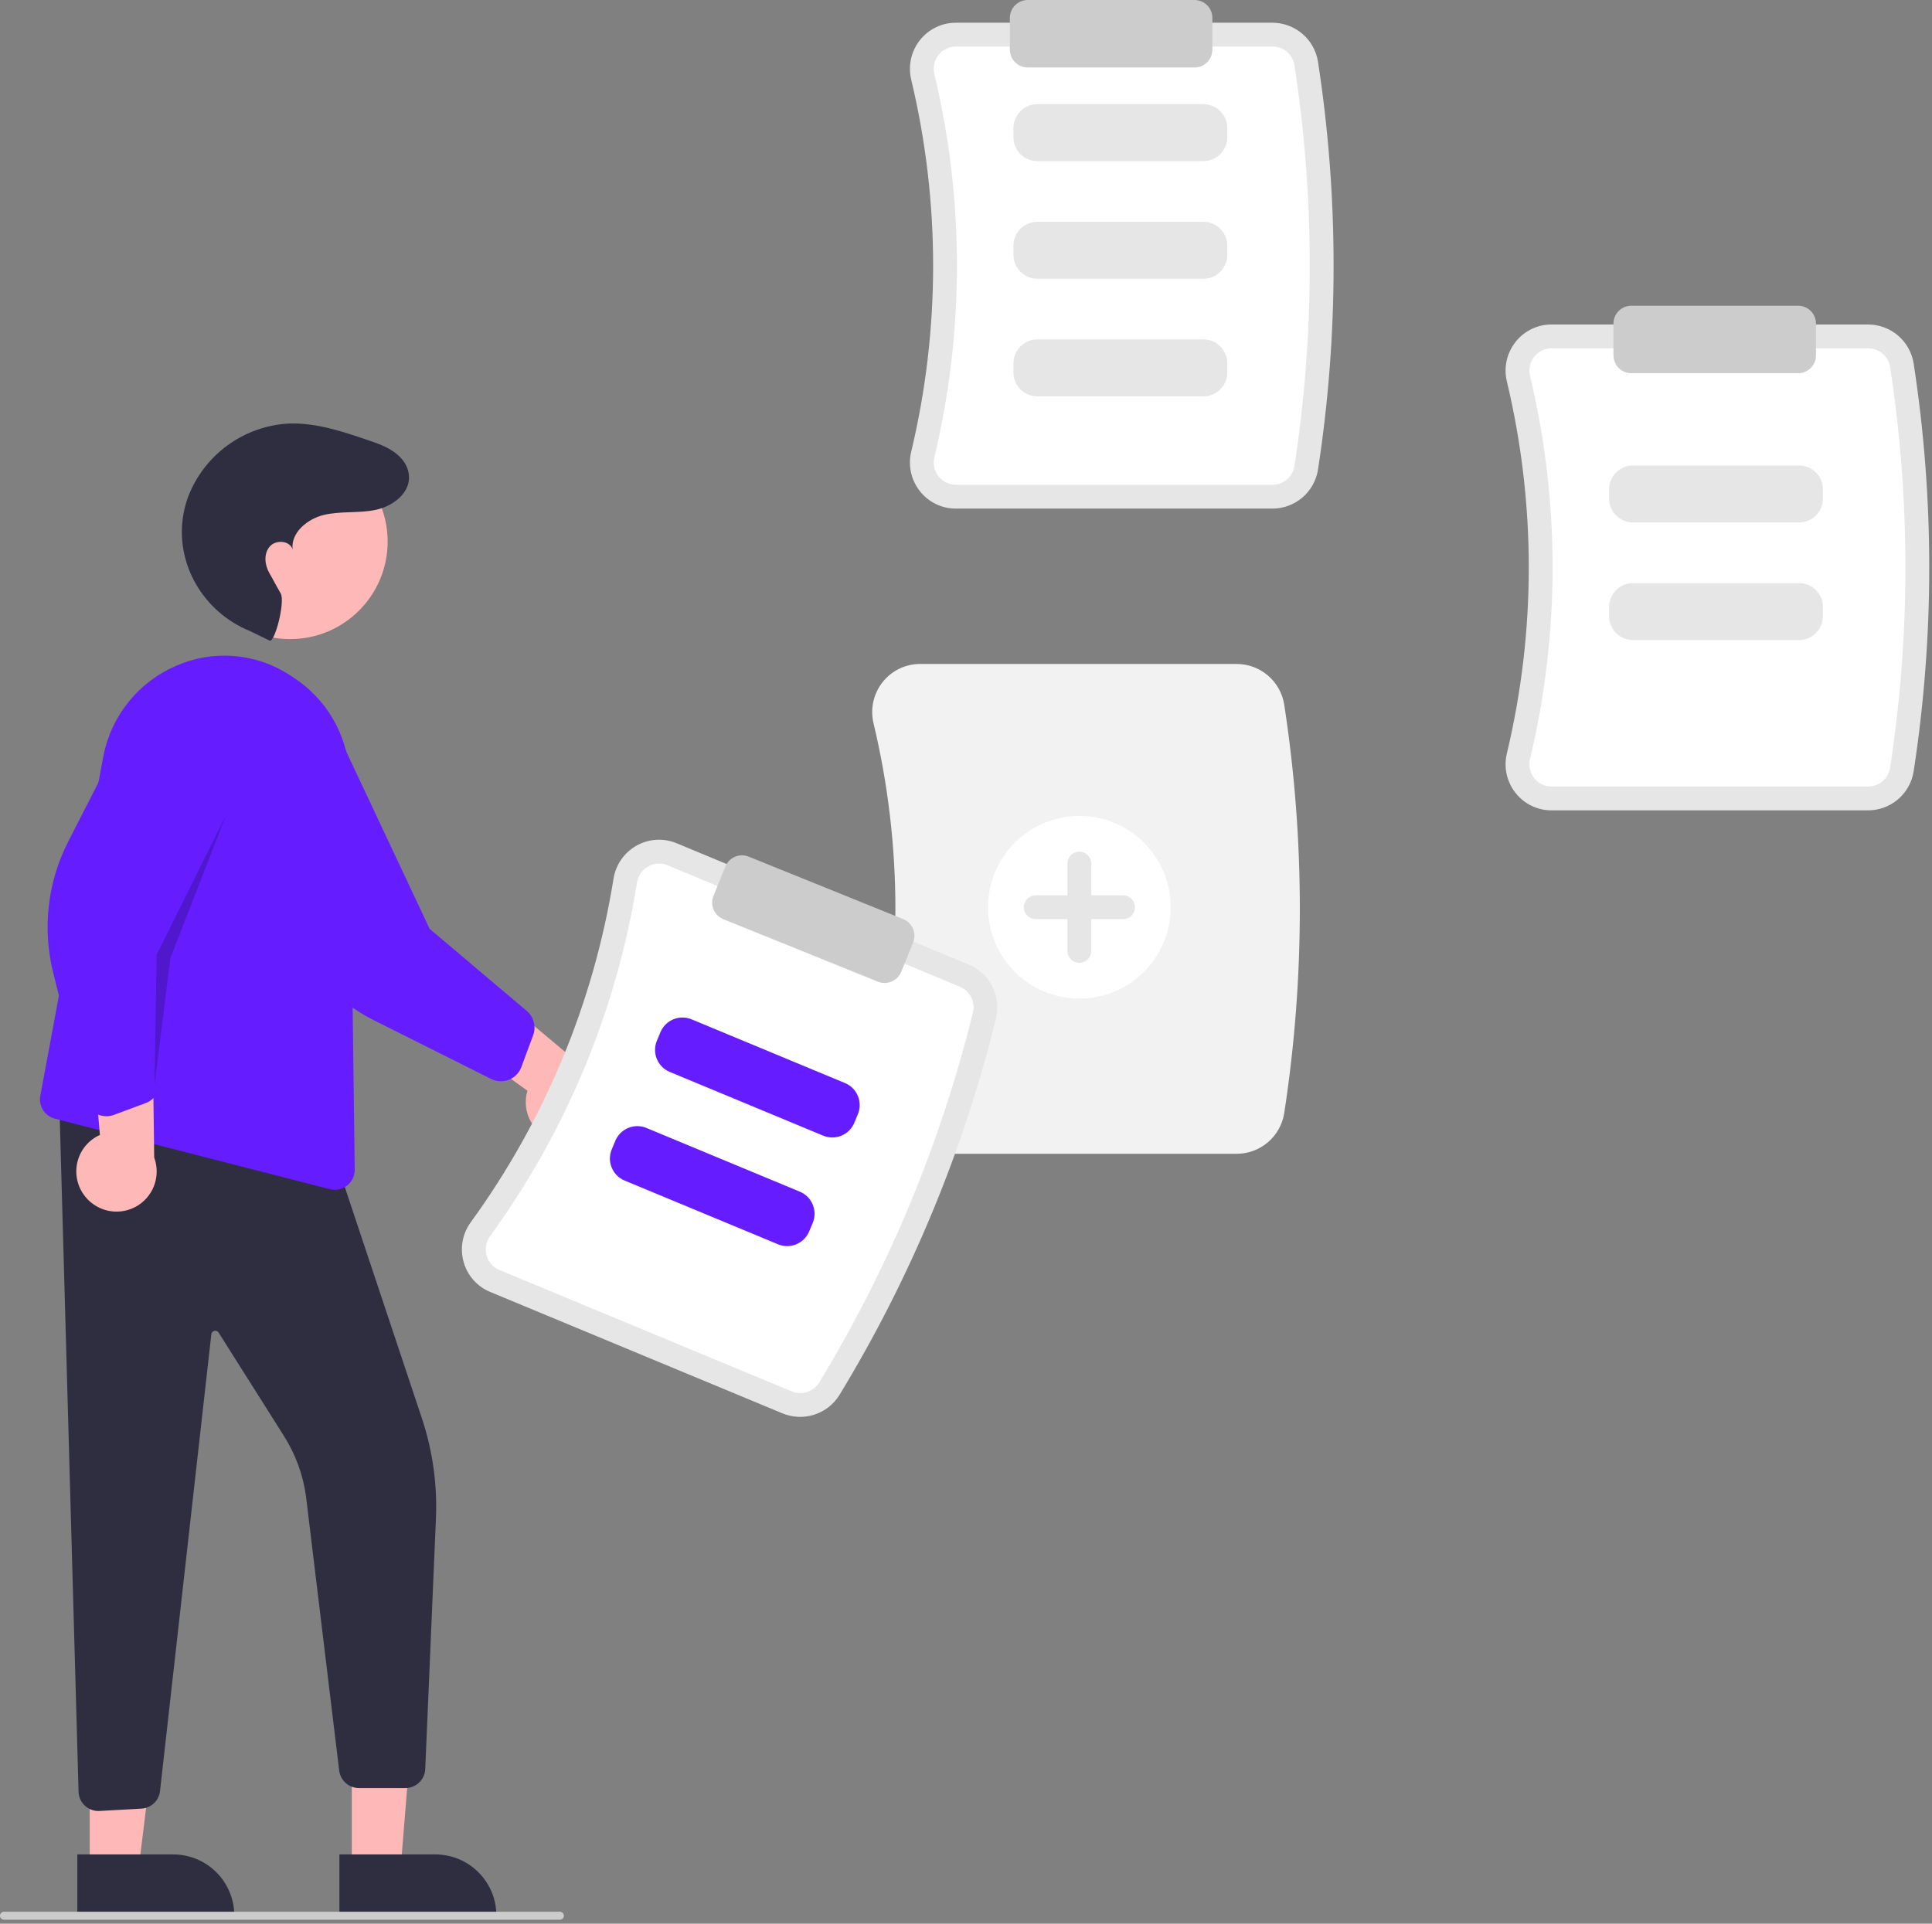 <svg width="241" height="240" viewBox="0 0 241 240" fill="none" xmlns="http://www.w3.org/2000/svg">
<rect x="0" y="0" width="241" height="240" fill="#808080" stroke="none"/>
<g clip-path="url(#clip0)">
<path d="M158.738 63.453H119.238C118.374 63.455 117.52 63.26 116.742 62.883C115.963 62.506 115.282 61.956 114.748 61.276C114.204 60.589 113.825 59.788 113.638 58.932C113.451 58.076 113.462 57.189 113.67 56.339C117.31 41.09 117.31 25.199 113.669 9.951C113.462 9.1 113.451 8.213 113.638 7.358C113.825 6.502 114.204 5.7 114.748 5.014C115.281 4.333 115.963 3.784 116.742 3.406C117.52 3.029 118.374 2.835 119.238 2.837H158.738C160.102 2.841 161.42 3.329 162.458 4.214C163.495 5.099 164.185 6.324 164.404 7.67C167.004 24.554 167.004 41.736 164.404 58.62C164.185 59.966 163.495 61.191 162.458 62.076C161.42 62.961 160.102 63.449 158.738 63.453Z" fill="#E6E6E6"/>
<path d="M119.238 5.809C118.823 5.808 118.413 5.901 118.039 6.082C117.666 6.263 117.338 6.527 117.081 6.854C116.817 7.188 116.633 7.579 116.543 7.996C116.452 8.412 116.458 8.844 116.56 9.258C120.309 24.962 120.309 41.328 116.56 57.032C116.458 57.446 116.452 57.877 116.543 58.294C116.633 58.711 116.817 59.101 117.081 59.435L117.082 59.436C117.338 59.763 117.666 60.026 118.039 60.207C118.413 60.388 118.823 60.482 119.238 60.48H158.738C159.393 60.481 160.027 60.248 160.527 59.825C161.026 59.402 161.359 58.815 161.467 58.169C164.02 41.584 164.02 24.706 161.467 8.121C161.359 7.475 161.026 6.888 160.527 6.465C160.027 6.041 159.393 5.809 158.738 5.809L119.238 5.809Z" fill="white"/>
<path d="M150.118 20.101H129.391C128.603 20.1 127.847 19.786 127.29 19.229C126.733 18.672 126.42 17.916 126.419 17.129V15.967C126.42 15.179 126.733 14.424 127.29 13.867C127.847 13.309 128.603 12.996 129.391 12.995H150.118C150.906 12.996 151.662 13.309 152.219 13.867C152.776 14.424 153.09 15.179 153.09 15.967V17.129C153.09 17.916 152.776 18.672 152.219 19.229C151.662 19.786 150.906 20.1 150.118 20.101Z" fill="#E6E6E6"/>
<path d="M150.118 34.776H129.391C128.603 34.775 127.847 34.461 127.29 33.904C126.733 33.347 126.42 32.592 126.419 31.804V30.642C126.42 29.854 126.733 29.099 127.29 28.542C127.847 27.985 128.603 27.671 129.391 27.67H150.118C150.906 27.671 151.662 27.985 152.219 28.542C152.776 29.099 153.09 29.854 153.09 30.642V31.804C153.09 32.592 152.776 33.347 152.219 33.904C151.662 34.461 150.906 34.775 150.118 34.776Z" fill="#E6E6E6"/>
<path d="M150.118 49.451H129.391C128.603 49.45 127.847 49.136 127.29 48.579C126.733 48.022 126.42 47.267 126.419 46.479V45.317C126.42 44.529 126.733 43.774 127.29 43.217C127.847 42.66 128.603 42.346 129.391 42.345H150.118C150.906 42.346 151.662 42.66 152.219 43.217C152.776 43.774 153.09 44.529 153.09 45.317V46.479C153.09 47.267 152.776 48.022 152.219 48.579C151.662 49.136 150.906 49.45 150.118 49.451Z" fill="#E6E6E6"/>
<path d="M233.04 101.099H193.54C192.676 101.101 191.822 100.907 191.044 100.53C190.265 100.152 189.584 99.603 189.05 98.922C188.506 98.236 188.127 97.434 187.94 96.578C187.753 95.723 187.764 94.836 187.972 93.985C191.612 78.737 191.612 62.846 187.971 47.597C187.764 46.746 187.753 45.86 187.94 45.004C188.127 44.148 188.506 43.347 189.05 42.66C189.583 41.98 190.265 41.43 191.044 41.053C191.822 40.676 192.676 40.481 193.54 40.484H233.04C234.404 40.488 235.722 40.975 236.76 41.86C237.797 42.745 238.487 43.97 238.706 45.316C241.306 62.2 241.306 79.382 238.706 96.266C238.487 97.612 237.797 98.837 236.76 99.722C235.722 100.607 234.404 101.095 233.04 101.099Z" fill="#E6E6E6"/>
<path d="M193.54 43.456C193.125 43.454 192.715 43.548 192.341 43.729C191.967 43.91 191.64 44.173 191.383 44.5C191.119 44.835 190.935 45.225 190.845 45.642C190.754 46.059 190.76 46.49 190.861 46.904C194.611 62.608 194.611 78.974 190.862 94.678C190.76 95.092 190.754 95.524 190.845 95.94C190.935 96.357 191.119 96.747 191.383 97.082L191.384 97.082C191.64 97.409 191.967 97.673 192.341 97.854C192.715 98.035 193.125 98.128 193.54 98.127H233.04C233.695 98.127 234.329 97.895 234.828 97.471C235.328 97.048 235.661 96.461 235.769 95.815C238.322 79.23 238.322 62.352 235.769 45.767C235.661 45.121 235.328 44.535 234.828 44.111C234.329 43.688 233.695 43.456 233.04 43.456L193.54 43.456Z" fill="white"/>
<path d="M154.28 143.946H114.78C113.878 143.949 112.987 143.746 112.175 143.352C111.363 142.959 110.652 142.385 110.095 141.676C109.528 140.959 109.133 140.123 108.938 139.231C108.743 138.339 108.754 137.414 108.971 136.527C112.602 121.317 112.602 105.465 108.97 90.255C108.754 89.368 108.743 88.443 108.938 87.551C109.133 86.659 109.528 85.823 110.095 85.106C110.652 84.397 111.363 83.823 112.175 83.43C112.987 83.036 113.878 82.833 114.78 82.836H154.28C155.703 82.84 157.078 83.349 158.16 84.273C159.243 85.196 159.962 86.474 160.191 87.878C162.794 104.787 162.794 121.995 160.191 138.904C159.962 140.308 159.243 141.586 158.16 142.509C157.078 143.433 155.703 143.942 154.28 143.946Z" fill="#F2F2F2"/>
<path d="M224.42 65.177H203.693C202.905 65.176 202.149 64.863 201.592 64.306C201.035 63.748 200.722 62.993 200.721 62.205V61.044C200.722 60.256 201.035 59.5 201.592 58.943C202.149 58.386 202.905 58.073 203.693 58.072H224.42C225.208 58.073 225.964 58.386 226.521 58.943C227.078 59.5 227.391 60.256 227.392 61.044V62.205C227.391 62.993 227.078 63.748 226.521 64.306C225.964 64.863 225.208 65.176 224.42 65.177Z" fill="#E6E6E6"/>
<path d="M224.42 79.852H203.693C202.905 79.851 202.149 79.538 201.592 78.981C201.035 78.424 200.722 77.668 200.721 76.88V75.719C200.722 74.931 201.035 74.175 201.592 73.618C202.149 73.061 202.905 72.748 203.693 72.747H224.42C225.208 72.748 225.964 73.061 226.521 73.618C227.078 74.175 227.391 74.931 227.392 75.719V76.88C227.391 77.668 227.078 78.424 226.521 78.981C225.964 79.538 225.208 79.851 224.42 79.852Z" fill="#E6E6E6"/>
<path d="M134.641 124.58C140.933 124.58 146.034 119.479 146.034 113.187C146.034 106.895 140.933 101.794 134.641 101.794C128.348 101.794 123.248 106.895 123.248 113.187C123.248 119.479 128.348 124.58 134.641 124.58Z" fill="white"/>
<path d="M140.089 111.701H136.127V107.738C136.127 107.344 135.97 106.966 135.691 106.687C135.413 106.408 135.035 106.252 134.641 106.252C134.247 106.252 133.869 106.408 133.59 106.687C133.311 106.966 133.155 107.344 133.155 107.738V111.701H129.192C128.798 111.701 128.42 111.857 128.141 112.136C127.862 112.415 127.706 112.793 127.706 113.187C127.706 113.581 127.862 113.959 128.141 114.237C128.42 114.516 128.798 114.673 129.192 114.673H133.155V118.635C133.155 119.03 133.311 119.408 133.59 119.686C133.869 119.965 134.247 120.122 134.641 120.122C135.035 120.122 135.413 119.965 135.691 119.686C135.97 119.408 136.127 119.03 136.127 118.635V114.673H140.089C140.484 114.673 140.862 114.516 141.14 114.237C141.419 113.959 141.576 113.581 141.576 113.187C141.576 112.793 141.419 112.415 141.14 112.136C140.862 111.857 140.484 111.701 140.089 111.701Z" fill="#E6E6E6"/>
<path d="M149.006 8.421H128.201C127.61 8.42 127.044 8.185 126.626 7.767C126.208 7.349 125.973 6.783 125.972 6.192V2.229C125.973 1.638 126.208 1.071 126.626 0.654C127.044 0.236 127.61 0.001 128.201 0H149.006C149.597 0.001 150.163 0.236 150.581 0.654C150.999 1.071 151.234 1.638 151.235 2.229V6.192C151.234 6.783 150.999 7.349 150.581 7.767C150.163 8.185 149.597 8.42 149.006 8.421Z" fill="#CCCCCC"/>
<path d="M224.298 46.563H203.494C202.903 46.562 202.336 46.327 201.918 45.909C201.5 45.491 201.265 44.925 201.265 44.334V40.371C201.265 39.78 201.5 39.213 201.918 38.795C202.336 38.377 202.903 38.142 203.494 38.142H224.298C224.889 38.142 225.456 38.377 225.874 38.795C226.292 39.213 226.527 39.78 226.527 40.371V44.334C226.527 44.925 226.292 45.491 225.874 45.909C225.456 46.327 224.889 46.562 224.298 46.563Z" fill="#CCCCCC"/>
<path d="M43.886 233.338H49.959L51.857 209.914H43.885L43.886 233.338Z" fill="#FFB8B8"/>
<path d="M42.337 231.356L54.297 231.355H54.297C55.298 231.355 56.289 231.552 57.214 231.935C58.138 232.318 58.978 232.88 59.686 233.587C60.394 234.295 60.955 235.135 61.338 236.06C61.721 236.985 61.919 237.976 61.919 238.977V239.224L42.337 239.225L42.337 231.356Z" fill="#2F2E41"/>
<path d="M11.193 233.338H17.266L20.155 209.914H11.192L11.193 233.338Z" fill="#FFB8B8"/>
<path d="M9.644 231.356L21.604 231.355H21.604C22.605 231.355 23.596 231.552 24.521 231.935C25.445 232.318 26.286 232.88 26.993 233.587C27.701 234.295 28.263 235.135 28.646 236.06C29.029 236.985 29.226 237.976 29.226 238.977V239.224L9.644 239.225L9.644 231.356Z" fill="#2F2E41"/>
<path d="M12.27 225.939C11.651 225.939 11.054 225.705 10.599 225.286C10.354 225.063 10.157 224.792 10.02 224.491C9.882 224.19 9.807 223.864 9.798 223.534L7.363 136.247L41.944 144.892L52.613 176.9C53.989 181.018 54.584 185.356 54.369 189.692L53.044 220.719C53.014 221.354 52.74 221.954 52.28 222.393C51.819 222.832 51.207 223.076 50.571 223.076H44.77C44.172 223.074 43.594 222.855 43.143 222.461C42.693 222.067 42.399 221.524 42.316 220.931L38.171 186.682C37.808 184.01 36.874 181.448 35.431 179.171L27.272 166.254C27.218 166.168 27.138 166.1 27.044 166.061C26.949 166.022 26.845 166.013 26.746 166.035C26.646 166.058 26.556 166.11 26.487 166.186C26.419 166.261 26.375 166.356 26.362 166.457L19.96 223.466C19.891 224.044 19.621 224.579 19.196 224.978C18.771 225.376 18.22 225.612 17.638 225.644L12.411 225.934C12.364 225.937 12.317 225.939 12.27 225.939Z" fill="#2F2E41"/>
<path d="M36.189 79.734C42.908 79.734 48.355 74.287 48.355 67.568C48.355 60.849 42.908 55.402 36.189 55.402C29.47 55.402 24.023 60.849 24.023 67.568C24.023 74.287 29.47 79.734 36.189 79.734Z" fill="#FFB8B8"/>
<path d="M41.778 148.442C41.569 148.441 41.36 148.415 41.157 148.363H41.157L6.847 139.566C6.234 139.408 5.704 139.022 5.366 138.487C5.029 137.951 4.909 137.306 5.033 136.685L12.912 94.238C13.403 91.785 14.482 89.487 16.057 87.542C17.631 85.597 19.654 84.064 21.952 83.073C24.191 82.082 26.639 81.658 29.081 81.837C31.523 82.016 33.883 82.794 35.953 84.101C36.434 84.401 36.918 84.728 37.391 85.073C39.298 86.479 40.852 88.308 41.934 90.416C43.015 92.524 43.593 94.854 43.622 97.223L44.249 145.93C44.253 146.257 44.192 146.583 44.07 146.887C43.948 147.19 43.767 147.467 43.537 147.701C43.307 147.934 43.033 148.12 42.731 148.247C42.429 148.374 42.105 148.44 41.778 148.442Z" fill="#651DFF"/>
<path d="M10.377 148.941C9.968 148.339 9.696 147.654 9.58 146.935C9.464 146.216 9.507 145.48 9.706 144.78C9.905 144.079 10.255 143.431 10.731 142.881C11.208 142.33 11.8 141.891 12.464 141.594L10.938 123.958L19.026 128.341L19.235 144.416C19.66 145.566 19.648 146.832 19.203 147.974C18.757 149.116 17.907 150.055 16.816 150.613C15.724 151.171 14.465 151.308 13.279 151C12.092 150.692 11.06 149.959 10.377 148.941H10.377Z" fill="#FFB8B8"/>
<path d="M13.266 139.261C13.038 139.261 12.811 139.232 12.59 139.176C12.114 139.054 11.681 138.807 11.334 138.459C10.988 138.112 10.742 137.677 10.622 137.201L6.648 121.408C5.259 115.891 5.921 110.059 8.511 104.994L16.837 88.706C17.364 86.756 18.636 85.091 20.378 84.07C22.121 83.049 24.195 82.754 26.154 83.248C27.13 83.495 28.048 83.933 28.853 84.537C29.659 85.14 30.337 85.898 30.847 86.766C31.368 87.646 31.709 88.621 31.85 89.634C31.991 90.647 31.928 91.678 31.667 92.667L19.814 119.171L19.955 135.039C19.959 135.599 19.79 136.147 19.473 136.608C19.155 137.069 18.704 137.421 18.179 137.618L14.213 139.091C13.91 139.203 13.59 139.261 13.266 139.261Z" fill="#651DFF"/>
<path d="M70.001 142.454C69.278 142.371 68.581 142.131 67.961 141.75C67.34 141.369 66.811 140.857 66.409 140.249C66.008 139.641 65.745 138.953 65.639 138.232C65.533 137.512 65.586 136.777 65.794 136.079L51.432 125.732L60.03 122.462L72.35 132.789C73.499 133.217 74.451 134.051 75.026 135.134C75.601 136.217 75.758 137.473 75.469 138.665C75.179 139.856 74.463 140.9 73.455 141.598C72.447 142.297 71.218 142.601 70.001 142.454H70.001Z" fill="#FFB8B8"/>
<path d="M62.483 134.898C62.059 134.898 61.642 134.799 61.263 134.61L46.7 127.32C41.614 124.774 37.625 120.467 35.475 115.201L28.562 98.265C27.427 96.594 26.995 94.543 27.358 92.556C27.721 90.569 28.85 88.805 30.502 87.642C31.328 87.062 32.261 86.652 33.246 86.435C34.232 86.219 35.251 86.201 36.244 86.383C37.248 86.563 38.206 86.941 39.064 87.495C39.921 88.049 40.66 88.767 41.237 89.608L53.593 115.881L65.713 126.126C66.139 126.489 66.445 126.973 66.587 127.515C66.729 128.056 66.702 128.628 66.508 129.154L65.037 133.121C64.845 133.641 64.498 134.09 64.043 134.407C63.586 134.727 63.041 134.898 62.483 134.898Z" fill="#651DFF"/>
<path d="M33.634 79.921C34.281 80.204 35.604 75.053 35.011 74.023C34.13 72.49 34.182 72.501 33.596 71.488C33.011 70.474 32.88 69.087 33.638 68.195C34.396 67.303 36.15 67.421 36.496 68.54C36.274 66.416 38.374 64.708 40.456 64.229C42.536 63.749 44.732 64.047 46.824 63.62C49.252 63.124 51.779 61.089 50.81 58.418C50.644 57.974 50.395 57.565 50.077 57.213C48.957 55.954 47.391 55.416 45.86 54.897C42.675 53.816 39.403 52.721 36.041 52.84C33.272 52.985 30.604 53.934 28.366 55.572C26.127 57.209 24.414 59.463 23.437 62.059C23.205 62.708 23.026 63.375 22.9 64.052C21.746 70.256 25.349 76.376 31.2 78.738L33.634 79.921Z" fill="#2F2E41"/>
<path opacity="0.2" d="M19.269 135.399L19.545 119.088L28.185 101.716L21.25 119.548L19.269 135.399Z" fill="black"/>
<path d="M97.621 176.335L61.145 161.179C60.346 160.85 59.632 160.342 59.058 159.696C58.484 159.049 58.065 158.28 57.833 157.446C57.595 156.604 57.552 155.718 57.708 154.856C57.863 153.994 58.214 153.179 58.732 152.473C67.944 139.789 74.041 125.114 76.53 109.636C76.665 108.77 76.995 107.947 77.496 107.229C77.997 106.511 78.655 105.916 79.42 105.49C80.174 105.067 81.015 104.821 81.878 104.771C82.741 104.721 83.605 104.869 84.402 105.203L120.879 120.359C122.136 120.886 123.167 121.842 123.785 123.057C124.404 124.273 124.571 125.668 124.257 126.995C120.18 143.584 113.587 159.452 104.708 174.046C103.989 175.205 102.882 176.071 101.585 176.49C100.287 176.909 98.882 176.854 97.621 176.335Z" fill="#E6E6E6"/>
<path d="M83.262 107.948C82.879 107.787 82.464 107.716 82.05 107.74C81.635 107.764 81.231 107.882 80.869 108.085C80.497 108.293 80.177 108.582 79.933 108.932C79.69 109.282 79.53 109.683 79.465 110.105C76.902 126.045 70.623 141.159 61.135 154.222C60.882 154.565 60.711 154.962 60.635 155.381C60.558 155.801 60.579 156.232 60.694 156.642L60.694 156.642C60.806 157.042 61.007 157.412 61.283 157.722C61.558 158.033 61.901 158.277 62.285 158.435L98.762 173.59C99.367 173.842 100.041 173.87 100.665 173.671C101.289 173.472 101.822 173.058 102.169 172.502C110.89 158.166 117.366 142.58 121.371 126.285C121.52 125.647 121.437 124.977 121.138 124.395C120.839 123.812 120.343 123.354 119.738 123.103L83.262 107.948Z" fill="white"/>
<path d="M102.684 141.685L83.543 133.732C82.815 133.429 82.238 132.849 81.937 132.121C81.636 131.393 81.637 130.575 81.938 129.847L82.384 128.774C82.687 128.047 83.266 127.47 83.995 127.169C84.723 126.868 85.541 126.869 86.269 127.17L105.41 135.123C106.137 135.426 106.715 136.006 107.016 136.734C107.316 137.462 107.316 138.28 107.014 139.008L106.569 140.08C106.266 140.808 105.686 141.385 104.958 141.686C104.23 141.987 103.412 141.986 102.684 141.685Z" fill="#651DFF"/>
<path d="M97.053 155.237L77.912 147.284C77.185 146.98 76.607 146.401 76.306 145.673C76.006 144.945 76.006 144.127 76.308 143.399L76.753 142.326C77.056 141.599 77.636 141.022 78.364 140.721C79.092 140.42 79.91 140.421 80.638 140.722L99.78 148.675C100.507 148.978 101.084 149.557 101.385 150.286C101.686 151.014 101.685 151.832 101.384 152.56L100.938 153.632C100.635 154.36 100.056 154.937 99.328 155.238C98.599 155.538 97.781 155.538 97.053 155.237Z" fill="#651DFF"/>
<path d="M110.354 122.639C110.067 122.639 109.784 122.583 109.518 122.475L90.23 114.677C89.683 114.455 89.246 114.025 89.015 113.481C88.784 112.937 88.778 112.323 88.999 111.775L90.485 108.101C90.706 107.553 91.136 107.116 91.681 106.885C92.225 106.654 92.839 106.649 93.387 106.87L112.674 114.668C113.222 114.89 113.659 115.321 113.89 115.865C114.121 116.409 114.126 117.022 113.906 117.57L112.42 121.244C112.253 121.656 111.968 122.008 111.6 122.257C111.232 122.505 110.798 122.638 110.354 122.639Z" fill="#CCCCCC"/>
<path d="M69.844 239.5H0.495C0.364 239.5 0.238 239.448 0.145 239.355C0.052 239.262 0 239.136 0 239.005C0 238.873 0.052 238.747 0.145 238.654C0.238 238.562 0.364 238.509 0.495 238.509H69.844C69.975 238.509 70.101 238.562 70.194 238.654C70.287 238.747 70.339 238.873 70.339 239.005C70.339 239.136 70.287 239.262 70.194 239.355C70.101 239.448 69.975 239.5 69.844 239.5Z" fill="#CCCCCC"/>
</g>
<defs>
<clipPath id="clip0">
<rect width="240.656" height="239.5" fill="white"/>
</clipPath>
</defs>
</svg>
